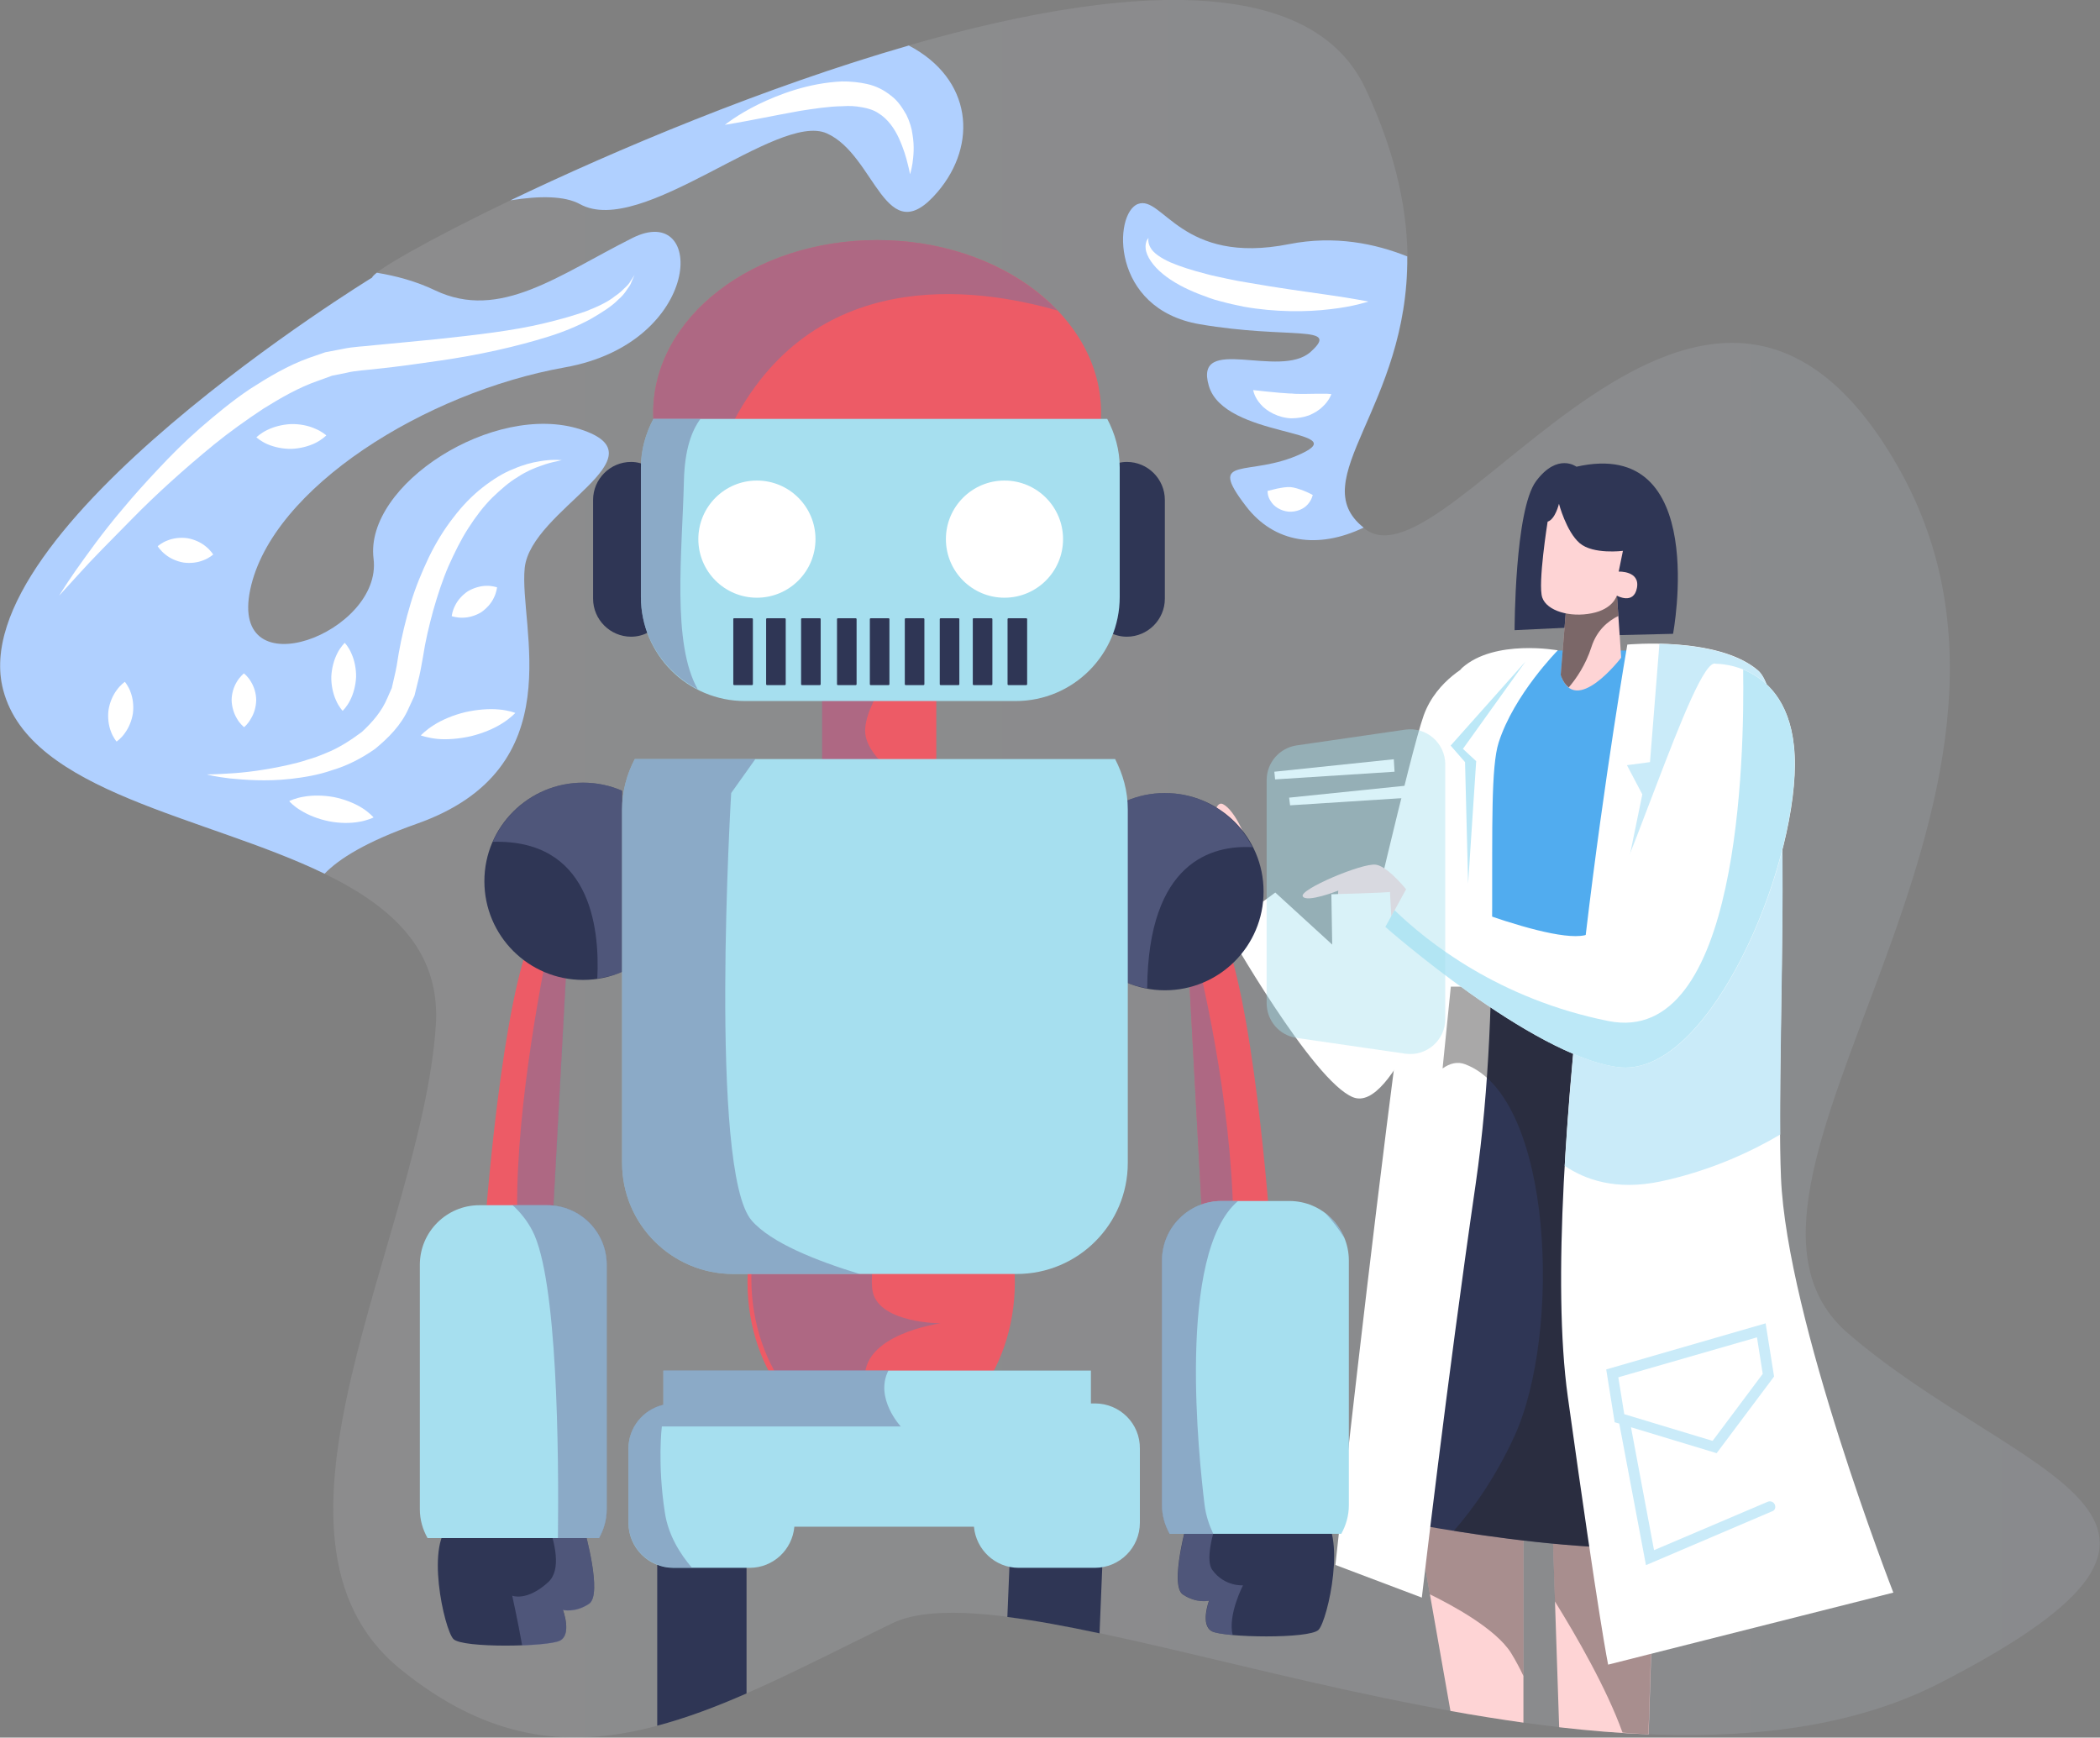<?xml version="1.0" encoding="utf-8"?>
<!-- Generator: Adobe Illustrator 27.2.0, SVG Export Plug-In . SVG Version: 6.00 Build 0)  -->
<svg version="1.1" id="Layer_1" xmlns="http://www.w3.org/2000/svg" xmlns:xlink="http://www.w3.org/1999/xlink" x="0px" y="0px"
	 viewBox="0 0 1093.4 904.7" style="enable-background:new 0 0 1093.4 904.7;" xml:space="preserve">
<rect x="0" y="0" width="1093.4" height="904.7" fill="#808080" stroke="none"/>
<style type="text/css">
	.st0{opacity:0.1;fill:url(#SVGID_1_);}
	.st1{fill:#ED5B66;}
	.st2{opacity:0.5;fill:#7076A0;enable-background:new    ;}
	.st3{fill:#FED4D5;}
	.st4{opacity:0.39;fill:#231F20;enable-background:new    ;}
	.st5{opacity:0.5;fill:#7076A0;}
	.st6{fill:#2F3655;}
	.st7{fill:#51ACEF;}
	.st8{fill:#FFFFFF;}
	.st9{fill:#A6DFEF;}
	.st10{fill:#B0D0FF;}
	.st11{fill:#CAEBF9;}
	.st12{fill:#BCE8F7;}
	.st13{opacity:0.6;fill:#231F20;enable-background:new    ;}
	.st14{opacity:0.42;fill:#A6DFEF;enable-background:new    ;}
</style>
<g>
	<g id="Layer_2_00000156575468514475218230000016008439598937622158_">
		<g id="Layer_1-2">
			<g>
				
					<linearGradient id="SVGID_1_" gradientUnits="userSpaceOnUse" x1="-8.683485e-03" y1="451.658" x2="1093.358" y2="451.658" gradientTransform="matrix(1 0 0 -1 0 904)">
					<stop  offset="0" style="stop-color:#FFFFFF"/>
					<stop  offset="1" style="stop-color:#DBEAFF"/>
				</linearGradient>
				<path class="st0" d="M193.7,144.5c0-10.9,450.8-240.3,517.3-98.3c66.5,142-44.3,196.6,0,229.4s177.3-207.5,277.1-32.8
					c99.8,174.8-114.5,375-25.9,451.4s218,94.7,48,182c-170,87.4-471.8-67.1-545.9-30.9c-99.2,48.4-170.9,92.8-255.9,23.7
					c-85-69.2,11.1-225.7,18.5-334.9S23.8,443.1,1.6,359.3C-20.6,275.6,193.7,144.5,193.7,144.5L193.7,144.5z"/>
				<path class="st1" d="M572.8,222.4c0.3-2.5,0.5-5,0.5-7.5c0-49.7-52.2-89.9-116.6-89.9s-116.6,40.2-116.6,89.9
					c0,2.5,0.2,5,0.5,7.5H572.8L572.8,222.4z"/>
				<path class="st2" d="M550.6,161.7c-21.2-22.2-55.3-36.7-93.9-36.7c-64.4,0-116.6,40.2-116.6,89.9c0,2.5,0.2,5,0.5,7.5h39.8
					C422.6,138.1,507.3,149.2,550.6,161.7L550.6,161.7z"/>
				<rect x="428.1" y="324.6" class="st1" width="59.4" height="88.3"/>
				<path class="st2" d="M450.5,381.6c-1.1-14.4,18.6-40.6,32.7-57H428v88.3h51.8C466,404.4,451.4,392.9,450.5,381.6L450.5,381.6z"
					/>
				<path class="st3" d="M793.2,778.9l-59.4-9.6l21.4,121.5c12.6,2.3,25.3,4.3,38,6.1V778.9z"/>
				<path class="st4" d="M786.8,860.7c2.4,3.9,4.5,7.9,6.4,11.9v-93.7l-59.4-9.6l10.7,60.8C755.8,835.6,778.9,848,786.8,860.7
					L786.8,860.7z"/>
				<path class="st3" d="M862.3,777.3l-54.6-1.6l4.1,123.6c15.6,1.8,31.2,3.1,46.6,3.7L862.3,777.3z"/>
				<path class="st4" d="M807.7,775.7l1.9,58.1c11,17.7,27,45.4,35.2,68.3c4.5,0.3,9,0.7,13.5,0.8l3.9-125.7L807.7,775.7
					L807.7,775.7z"/>
				<g>
					<path class="st1" d="M618,488.3l8.6,158.4h35.3c0,0-7.5-113.4-23.5-157.3L618,488.3L618,488.3z"/>
					<g>
						<path class="st1" d="M295.6,490.5l-8.6,158.4h-35.3c0,0,7.5-113.4,23.5-157.3L295.6,490.5L295.6,490.5z"/>
						<path class="st5" d="M285.8,491c-7,34.5-20,107.4-15.7,157.9h17l8.6-158.4L285.8,491L285.8,491z"/>
					</g>
					<path class="st5" d="M620.8,488.5l-2.8-0.1l8.6,158.4h15.6C642.9,584.2,628.2,517.7,620.8,488.5L620.8,488.5z"/>
				</g>
				<path class="st6" d="M891.4,513.7h-136l-28,278.1c0,0,131,27,183,7L891.4,513.7L891.4,513.7z"/>
				<path class="st6" d="M837.7,330.8l33.4-0.8c0,0,19.5-102.8-50.3-87c0,0-9.8-7.5-21,7.5c-11.2,15-11.2,77.6-11.2,77.6l31.5-1.5
					L837.7,330.8L837.7,330.8z"/>
				<path class="st7" d="M878.6,518.7l12.8-153.4c0-14.7-11.9-26.6-26.6-26.6h-75.8c-14.7,0-26.6,11.9-26.6,26.6l6,153.4H878.6z"/>
				<path class="st3" d="M642.3,478.7c0,0-15.5-19.5-13.5-30s2-33,8-30s14,19,14,30s9.5,25,9.5,25l-12.5,10.5L642.3,478.7z"/>
				<path class="st3" d="M812.6,351.4l3-36.8l26.3-4.5l2.2,32.3C844.1,342.4,820.1,373.9,812.6,351.4z"/>
				<path class="st8" d="M766.1,345.4c0,0-18,8.2-24.8,27s-33,132.8-33,132.8L664,464.7l-25.5,18.8c0,0,45,79.5,66,87.8
					s45.8-66.8,57.8-92.3C774.3,453.4,766.1,345.4,766.1,345.4z"/>
				<path class="st3" d="M734.3,465.7c0,0-0.6-0.8-1.6-2c-3.3-4-11-12.8-16.4-13.5c-7-1-40,13-38,16.5s18.5-3,18.5-3s-1.5,12.5,6,16
					s17.5,0.5,17.5,0.5l13,6l10-15.5L734.3,465.7L734.3,465.7z"/>
				<path class="st8" d="M811.1,338.6c0,0-22.8,23-30.8,48c-8,25,3,127-12,230.1c-15,103-28,215.1-28,215.1l-45-17
					c0,0,49-452.1,66-467.1C778.3,332.6,811.1,338.6,811.1,338.6z"/>
				<ellipse class="st1" cx="458.8" cy="667.6" rx="69.6" ry="85.6"/>
				<path class="st6" d="M618.3,791.7c0,0-9.6,33.7-2.4,38.5c7.2,4.8,13.6,3.2,13.6,3.2s-4.8,12.8,1.6,16c6.4,3.2,50.6,4,55.4-0.8
					c4.8-4.8,15.2-51.4,0.8-60.2S618.3,791.7,618.3,791.7L618.3,791.7z"/>
				<path class="st6" d="M606.5,412.9c-7.2,0-14.1,1.5-20.3,4.2v94.3c6.2,2.7,13.1,4.2,20.3,4.2c28.4,0,51.4-23,51.4-51.4
					S634.9,412.9,606.5,412.9z"/>
				<path class="st6" d="M304.3,796.5c0,0,9.6,33.7,2.4,38.5s-13.6,3.2-13.6,3.2s4.8,12.8-1.6,16c-6.4,3.2-50.6,4-55.4-0.8
					c-4.8-4.8-15.2-51.4-0.8-60.2S304.3,796.5,304.3,796.5L304.3,796.5z"/>
				<path class="st6" d="M303.6,407.5c7.2,0,14.1,1.5,20.3,4.2V506c-6.2,2.7-13.1,4.2-20.3,4.2c-28.4,0-51.4-23-51.4-51.4
					S275.3,407.5,303.6,407.5L303.6,407.5z"/>
				<path class="st6" d="M337.4,242.7c-2.7-1.3-5.6-2.2-8.8-2.2c-10.9,0-19.8,8.9-19.8,19.8v51.4c0,10.9,8.9,19.8,19.8,19.8
					c3.2,0,6.2-0.8,8.8-2.2V242.7L337.4,242.7z"/>
				<path class="st6" d="M577.9,242.7c2.7-1.3,5.6-2.2,8.8-2.2c10.9,0,19.8,8.9,19.8,19.8v51.4c0,10.9-8.9,19.8-19.8,19.8
					c-3.2,0-6.2-0.8-8.8-2.2V242.7L577.9,242.7z"/>
				<path class="st9" d="M340.2,218.1c-4,7.6-6.5,16.1-6.5,25.3v67.4c0,30,24.3,54.2,54.2,54.2h140.9c30,0,54.2-24.3,54.2-54.2
					v-67.4c0-9.2-2.5-17.7-6.5-25.3H340.2L340.2,218.1z"/>
				<circle class="st8" cx="394.1" cy="280.7" r="30.5"/>
				<circle class="st8" cx="523" cy="280.7" r="30.5"/>
				<g>
					<g>
						<path class="st6" d="M382.2,321.9h9.4c0.2,0,0.4,0.2,0.4,0.4v34c0,0.2-0.2,0.4-0.4,0.4h-9.4c-0.2,0-0.4-0.2-0.4-0.4v-34
							C381.8,322.1,381.9,321.9,382.2,321.9z"/>
						<path class="st6" d="M417.5,321.9h9.4c0.2,0,0.4,0.2,0.4,0.4v34c0,0.2-0.2,0.4-0.4,0.4h-9.4c-0.2,0-0.4-0.2-0.4-0.4v-34
							C417.1,322.1,417.3,321.9,417.5,321.9z"/>
						<path class="st6" d="M399.3,321.9h9.4c0.2,0,0.4,0.2,0.4,0.4v34c0,0.2-0.2,0.4-0.4,0.4h-9.4c-0.2,0-0.4-0.2-0.4-0.4v-34
							C398.9,322.1,399.1,321.9,399.3,321.9z"/>
					</g>
					<g>
						<path class="st6" d="M436.2,321.9h9.4c0.2,0,0.4,0.2,0.4,0.4v34c0,0.2-0.2,0.4-0.4,0.4h-9.4c-0.2,0-0.4-0.2-0.4-0.4v-34
							C435.8,322.1,436,321.9,436.2,321.9z"/>
						<path class="st6" d="M471.5,321.9h9.4c0.2,0,0.4,0.2,0.4,0.4v34c0,0.2-0.2,0.4-0.4,0.4h-9.4c-0.2,0-0.4-0.2-0.4-0.4v-34
							C471.1,322.1,471.3,321.9,471.5,321.9z"/>
						<path class="st6" d="M453.3,321.9h9.4c0.2,0,0.4,0.2,0.4,0.4v34c0,0.2-0.2,0.4-0.4,0.4h-9.4c-0.2,0-0.4-0.2-0.4-0.4v-34
							C452.9,322.1,453.1,321.9,453.3,321.9z"/>
					</g>
					<g>
						<path class="st6" d="M489.7,321.9h9.4c0.2,0,0.4,0.2,0.4,0.4v34c0,0.2-0.2,0.4-0.4,0.4h-9.4c-0.2,0-0.4-0.2-0.4-0.4v-34
							C489.3,322.1,489.5,321.9,489.7,321.9z"/>
						<path class="st6" d="M525,321.9h9.4c0.2,0,0.4,0.2,0.4,0.4v34c0,0.2-0.2,0.4-0.4,0.4H525c-0.2,0-0.4-0.2-0.4-0.4v-34
							C524.6,322.1,524.8,321.9,525,321.9z"/>
						<path class="st6" d="M506.9,321.9h9.4c0.2,0,0.4,0.2,0.4,0.4v34c0,0.2-0.2,0.4-0.4,0.4h-9.4c-0.2,0-0.4-0.2-0.4-0.4v-34
							C506.5,322.1,506.6,321.9,506.9,321.9z"/>
					</g>
				</g>
				<path class="st5" d="M356.1,250.2c0.4-16.1,4-25.9,8.6-32.1h-24.5c-4,7.6-6.5,16.1-6.5,25.3v67.4c0,21,12.1,39.1,29.6,48.1
					C349.7,334.9,355.2,287.8,356.1,250.2L356.1,250.2z"/>
				<path class="st2" d="M303.6,407.5c-21,0-39.1,12.7-47,30.8c50-1.4,55.8,43.3,54.4,71.2c4.5-0.7,8.9-1.7,12.9-3.5v-94.3
					C317.7,409,310.9,407.5,303.6,407.5L303.6,407.5z"/>
				<path class="st2" d="M652.1,441.1c-8.5-16.7-25.6-28.2-45.6-28.2c-7.2,0-14.1,1.5-20.3,4.2v94.3c3.5,1.5,7.2,2.5,11.1,3.2
					C597.8,448.6,631.1,439.9,652.1,441.1L652.1,441.1z"/>
				<path class="st5" d="M450.5,719.5c-3.2-24.9,39.3-30.5,39.3-30.5s-31.3,0-35.3-16c-3.1-12.4,7.4-67.6,13.9-92.4
					c-2.5-0.3-5-0.5-7.6-0.5c-38.4,0-69.6,38.3-69.6,85.6s31.1,85.6,69.6,85.6c3.5,0,7-0.4,10.4-1
					C461.2,741.2,451.9,730.3,450.5,719.5L450.5,719.5z"/>
				<path class="st5" d="M647.2,825.4c0,0-9.6,0.8-16-8c-3.5-4.8-0.3-17.9,3.4-28.7c-9.4,1.5-16.2,3-16.2,3s-9.6,33.7-2.4,38.5
					c7.2,4.8,13.6,3.2,13.6,3.2s-4.8,12.8,1.6,16c1.6,0.8,5.5,1.5,10.6,1.9C639.2,840.7,647.2,825.4,647.2,825.4L647.2,825.4z"/>
				<path class="st5" d="M304.3,796.5c0,0-8.2-1.8-19.1-3.5c3.7,10.1,7.3,24.4,0.2,30.8c-11.2,10.2-18.7,7-18.7,7s3,13.6,5.2,26
					c9.2-0.3,17.1-1.2,19.6-2.4c6.4-3.2,1.6-16,1.6-16s6.4,1.6,13.6-3.2S304.3,796.5,304.3,796.5L304.3,796.5z"/>
				<path class="st6" d="M342.2,898.5c15.1-4,30.6-9.8,46.5-16.8v-90h-46.5V898.5L342.2,898.5z"/>
				<path class="st6" d="M574.9,791.7l-48.2-3.2l-2.2,53.4c14.5,1.8,30.6,4.8,48,8.5L574.9,791.7L574.9,791.7z"/>
				<path class="st10" d="M302,106.3c32.1,17.7,102.7-48.2,128.4-36.9s30.5,62.6,57.8,30.5c21-24.7,18.1-58.8-15-76.2
					C397.6,45.5,320,78.3,265.8,104.3C280.9,101.9,294,101.9,302,106.3L302,106.3z"/>
				<path class="st4" d="M891.4,513.7h-136l-4.3,42.6c3.8-2.7,7.7-3.7,11.7-2.2c46,17.1,50.3,140.2,25.7,193.7
					c-9.8,21.3-21.2,37.4-31.5,49.2c41.8,6.7,117,15.8,153.5,1.7L891.4,513.7L891.4,513.7z"/>
				<path class="st10" d="M671.2,127.1c-56.2,11.2-65.8-25.7-78.7-20.9c-12.8,4.8-14.5,54.6,32.1,62.6c46.5,8,73.8,0,57.8,14.4
					s-61-9.6-53,17.7c8,27.3,75.5,22.5,48.2,35.3c-27.3,12.8-49.8,0-28.9,27.3c14.8,19.4,37.7,22.5,61.3,11.2
					c-31.6-25,23.4-62.7,22.7-141.2C716.2,126.9,695.1,122.4,671.2,127.1L671.2,127.1z"/>
				<path class="st10" d="M217,428.9c81.9-28.9,53-102.7,56.2-133.2c3.2-30.5,73.8-57.8,28.9-72.2c-45-14.4-112.4,28.9-107.6,67.4
					c4.8,38.5-75.4,69-64.2,16c11.2-53,91.5-102.7,163.7-115.6c72.2-12.8,73.8-86.7,35.3-67.4c-38.5,19.3-69,43.3-102.7,27.3
					c-10.2-4.9-20.7-7.6-30.4-9.2c-1.4,1.1-2.4,2.1-2.4,2.5c0,0-214.3,131.1-192.1,214.8C15.8,412.9,107,424.8,169,454.9
					C176.5,447.1,190.7,438.2,217,428.9L217,428.9z"/>
				<polygon class="st8" points="725.7,395.3 663.5,401.8 663.9,405.8 726.1,401.8 				"/>
				<polygon class="st8" points="733.5,408.9 671.2,415.3 671.7,419.3 733.9,415.3 				"/>
				<path class="st8" d="M723.7,464.4c-1.2,0.4-30.5,1.2-30.5,1.2l0.8,48.2l32.5,1.6L723.7,464.4L723.7,464.4z"/>
				<path class="st8" d="M847.3,335.6c0,0-47.5,273.1-31,391.6s21,139.5,21,139.5l148.5-37.5c0,0-55.5-142.5-58.5-216.1
					s9-246.1-12-264.1C894.3,331.1,847.3,335.6,847.3,335.6L847.3,335.6z"/>
				<path class="st11" d="M859.1,396.8l-12,1.6l8,15.2L835,511.6l-14.1,18.9c-2.6,25.5-4.7,51.4-6.2,76.5c10.3,7,26.5,13.1,50,8.1
					c27.3-5.8,49-16.6,62.2-24.4c-0.6-81.3,7.6-225.2-11.5-241.5c-13-11.1-35.8-13.6-51.4-14L859.1,396.8L859.1,396.8z"/>
				<path class="st8" d="M893.4,345.6c0,0,44-1,41,58s-47,158-92,152c-45-6-121-73-121-73l12-22c0,0,81,35,95,25
					C842.3,475.7,882.3,340.6,893.4,345.6z"/>
				<path class="st12" d="M907.6,348.6c0.7,45.5-1.9,196.7-70.2,183c-56.9-11.4-94.3-41.2-111.3-57.7l-4.8,8.7c0,0,76,67,121,73
					s89-93,92-152C936.2,367.2,920.2,353.7,907.6,348.6L907.6,348.6z"/>
				<polygon class="st12" points="794.3,344.4 761.7,389.9 768.6,396.3 764.4,460 762.8,396.8 755.3,388.2 				"/>
				<path class="st11" d="M924.1,783.4c-0.6-1.4-2.2-2.1-3.7-1.5l-59.2,25.2l-12-64l44.6,13.5l29.9-39.9l-4.4-27.7l-83,24l4.4,27.5
					l2.4,0.7l13.9,73.7l65.6-28C924.1,786.5,924.7,784.9,924.1,783.4L924.1,783.4z M914.8,696.3l3,19l-26.1,34.9l-46-13.9l-3.1-19.2
					L914.8,696.3L914.8,696.3z"/>
				<path class="st13" d="M816.8,357.9c4-4.7,8.8-11.7,11.8-21c2.8-8.8,8.7-13.6,14-16.2l-0.7-10.6l-26.3,4.5l-3,36.8
					C813.7,354.6,815.1,356.6,816.8,357.9L816.8,357.9z"/>
				<path class="st3" d="M805.8,271.6c0,0-5.2,32.5-2.8,39.5s14.5,10.5,25.8,8.2c11.2-2.2,13-9.2,13-9.2s8.8,5,10.5-4
					s-9.5-8.5-9.5-8.5l2.2-10.8c0,0-15.5,2-22.5-4c-7-6-10.8-20.5-10.8-20.5S809.8,270.4,805.8,271.6z"/>
				<path class="st8" d="M107.8,403.2c0,0,4.4,0,11.9-0.5c7.5-0.4,18.3-1.7,30.7-4.5c3.1-0.7,6.3-1.5,9.5-2.6
					c3.3-0.9,6.5-2.1,9.8-3.5c6.6-2.6,12.8-6.6,18.7-11c5.4-5,10.4-10.7,13.3-17.7l2.3-5.2l1.3-5.7c0.9-3.6,1.7-8.2,2.3-12.4
					c1.5-8.5,3.7-17.6,6.2-25.9c2.5-8.4,5.9-16.5,9.5-24.1c3.7-7.6,8-14.6,12.8-20.7c4.7-6.2,9.9-11.5,15.3-15.7
					c5.4-4.2,10.7-7.5,15.9-9.5c5-2.2,9.7-3.4,13.5-4c7.7-1.4,12.1-0.4,12.1-0.7c0,0-1.1,0.2-3.1,0.7c-2,0.4-4.9,1.1-8.4,2.4
					c-3.5,1.2-7.7,3-11.9,5.8c-4.4,2.6-8.7,6.4-13.2,10.7c-4.4,4.4-8.5,9.7-12.4,15.8c-3.9,6-7.2,12.8-10.4,19.9
					c-3.1,7.2-5.6,14.9-7.9,22.9c-2.2,8.1-4.1,15.9-5.4,24.5c-0.8,4.4-1.4,8.3-2.7,13.1l-1.7,6.9l-3,6.5
					c-3.8,8.8-10.7,15.6-17.5,21.2c-7.2,5.1-14.9,8.9-22.4,11.1c-7.4,2.6-14.7,3.7-21.3,4.5c-13.3,1.5-24.3,0.5-31.9-0.2
					C112,404.4,107.8,403.3,107.8,403.2L107.8,403.2z"/>
				<path class="st8" d="M150.6,417.1c0,0,3.1-1.6,7.6-2.3c4.4-0.8,10.1-0.8,15.6,0.2c5.5,1.1,10.8,3.2,14.6,5.6
					c3.8,2.3,6.1,5,6.1,5s-3.2,1.6-7.6,2.3c-4.4,0.8-10.1,0.8-15.6-0.3c-5.5-1.1-10.8-3.2-14.6-5.6
					C152.9,419.8,150.6,417.2,150.6,417.1L150.6,417.1z"/>
				<path class="st8" d="M219.1,382.9c0,0,2.6-2.8,6.8-5.4c4.2-2.7,10.1-5.2,16.3-6.7c6.2-1.4,12.6-1.9,17.6-1.4
					c5,0.4,8.5,1.8,8.5,1.8s-2.6,2.8-6.8,5.4c-4.2,2.7-10.1,5.2-16.3,6.7c-6.2,1.4-12.6,1.9-17.6,1.4
					C222.7,384.2,219.1,382.9,219.1,382.9L219.1,382.9z"/>
				<path class="st8" d="M235.2,320.8c0,0,0.3-2.8,1.7-5.4c1.3-2.8,3.7-5.5,6.6-7.5c3-1.8,6.5-2.8,9.6-2.9c3-0.1,5.7,0.8,5.7,0.8
					s-0.3,2.8-1.7,5.5c-1.3,2.8-3.7,5.5-6.6,7.5c-3,1.8-6.5,2.8-9.6,2.8C237.8,321.7,235.2,320.8,235.2,320.8L235.2,320.8z"/>
				<path class="st8" d="M178.4,370.1c0,0-2.1-2.2-3.5-5.6c-1.5-3.3-2.5-7.8-2.4-12.2c0.2-4.4,1.4-8.8,3.1-12.1
					c1.6-3.3,3.9-5.5,3.9-5.5s2.1,2.2,3.5,5.6c1.5,3.3,2.5,7.8,2.4,12.2c-0.2,4.4-1.4,8.8-3.1,12.1
					C180.7,367.9,178.4,370.1,178.4,370.1L178.4,370.1z"/>
				<path class="st8" d="M127.1,378.6c0,0-2.2-1.7-3.7-4.4c-1.6-2.6-2.7-6.1-2.8-9.6c0-3.5,1.1-7,2.7-9.6c1.5-2.6,3.7-4.4,3.7-4.4
					s2.2,1.7,3.7,4.4c1.6,2.6,2.7,6.1,2.7,9.6c-0.1,3.5-1.1,7-2.8,9.6C129.2,376.9,127.1,378.6,127.1,378.6z"/>
				<path class="st8" d="M60.7,386.1c0,0-1.9-2.2-3-5.4c-1.2-3.1-1.7-7.2-1.2-11c0.6-3.9,2.2-7.6,4.2-10.3c1.9-2.7,4.3-4.4,4.3-4.4
					s1.9,2.2,3,5.4c1.2,3.1,1.7,7.2,1.2,11c-0.6,3.9-2.2,7.6-4.2,10.3C63.1,384.5,60.7,386.1,60.7,386.1L60.7,386.1z"/>
				<path class="st8" d="M30.8,310.1c0,0,2.9-4.8,8.5-12.9c5.7-8,13.8-19.6,24.8-32.5c5.4-6.5,11.5-13.3,18.2-20.4
					c6.6-7.1,13.9-14.4,21.9-21.4c8.1-7,16.6-14.1,26-20.4c9.5-6.1,19.6-12.2,30.8-16.2l8.4-2.9l8.9-1.7c6.1-1.3,11.3-1.3,16.9-2
					c10.9-1,21.7-2.1,32.1-3.1c20.7-2.2,40-4.4,56.1-8.3c8-1.9,15.3-4,21.6-6.2c6.2-2.4,11.5-4.9,15.2-7.9c2-1.3,3.6-2.8,4.9-4.1
					c1.4-1.3,2.5-2.4,3.1-3.6c1.5-2.2,2.2-3.4,2.2-3.4s-0.6,1.3-1.6,3.7c-0.4,1.3-1.4,2.7-2.5,4.2c-1.1,1.7-2.5,3.4-4.4,5
					c-3.5,3.6-8.8,6.9-14.9,10.4c-6.2,3.3-13.5,6.4-21.6,8.9c-16.3,5.1-35.7,9.5-56.6,12.5c-10.5,1.5-21.3,3.1-32.3,4.2
					c-5.3,0.7-11.4,0.9-16.1,2.1l-7.5,1.5l-7.4,2.7c-9.9,3.4-19.4,8.9-28.4,14.5c-8.9,5.9-17.6,12.1-25.6,18.6
					c-16,13.1-30.4,26.2-42.1,38.1c-11.7,11.9-21.6,21.8-28.1,29.1C34.5,306,30.8,310.2,30.8,310.1L30.8,310.1z"/>
				<path class="st8" d="M133.5,227.7c0,0,2.2-2.2,5.6-3.8c3.4-1.7,7.9-2.9,12.4-3.1c4.6-0.1,9.1,0.8,12.6,2.4
					c3.5,1.4,5.8,3.5,5.8,3.5s-2.2,2.2-5.6,3.9c-3.4,1.7-7.9,2.9-12.4,3.1c-4.6,0.1-9.1-0.9-12.6-2.4
					C135.8,229.8,133.5,227.7,133.5,227.7L133.5,227.7z"/>
				<path class="st8" d="M82.1,284.4c0,0,2.1-1.9,5.1-3c2.9-1.2,6.7-1.7,10.3-1.2c3.6,0.6,7.1,2.2,9.5,4.2c2.5,1.9,4,4.3,4,4.3
					s-2.1,1.9-5.1,3c-2.9,1.2-6.7,1.7-10.3,1.2c-3.6-0.6-7.1-2.2-9.5-4.2C83.6,286.8,82.1,284.4,82.1,284.4L82.1,284.4z"/>
				<path class="st8" d="M473.8,90.7c0,0-0.3-2-1.2-5.4c-0.8-3.4-2.2-8.1-4.5-13.2c-2.3-5-5.8-10.2-10.8-13.2
					c-2.3-1.6-5.5-2.5-8.2-3c-4.3-0.8-6.8-0.8-10.5-0.6c-7.2,0.1-14.8,1.3-21.9,2.4c-7.2,1.3-13.9,2.6-19.6,3.7
					c-11.6,2.3-19.7,3.6-19.7,3.6s6.4-5.2,17.3-10.6c10.9-5.3,26.3-11.2,43.6-12c4.2-0.1,9.6,0.5,13,1.3c5,1.1,9,3.2,12.6,6.1
					c3.7,2.7,6,6.5,8,9.9c1.7,3.5,2.8,7,3.2,10.2c1.1,6.4,0.5,11.6,0,15.2C474.5,88.8,473.8,90.8,473.8,90.7L473.8,90.7z"/>
				<path class="st8" d="M598,123.9c0,0-0.6,2.2,1,5c1.5,2.8,5.3,5.4,10.4,7.7c5.1,2.2,11.5,4.2,18.5,6c3.1,0.9,7.4,1.7,10.9,2.5
					c3.6,0.8,7.4,1.5,11.2,2.1c15.2,2.7,30.8,4.8,42.6,6.5c11.8,1.7,19.9,3.3,19.9,3.3s-7.9,2.7-20,4c-12.1,1.5-28.5,1.6-44.8-1.3
					c-4-0.8-8.1-1.7-12.1-2.8c-4.2-1-7.3-2.3-11.3-3.8c-7.2-2.8-13.8-6.3-18.9-10.5c-5-4.1-8.5-9.1-8.9-13.2
					C596.1,125.5,598.1,123.8,598,123.9L598,123.9z"/>
				<path class="st8" d="M652.5,203.1c0,0,3,0.3,7.4,0.8c1.8,0.2,4,0.4,6.3,0.6c2.2,0.1,4.3,0.4,6.5,0.4c2.2,0.3,4.3,0.1,6.5,0.2
					c2.2-0.1,4.4,0,6.4-0.1c2.2,0,4,0,5.3,0c1.4,0.1,2.3,0.2,2.3,0.2s-1.1,3.4-4.6,6.6c-1.7,1.7-4.1,3.2-6.9,4.4
					c-2.9,1.1-6.2,1.6-9.5,1.6c-6.7-0.3-12.8-3.7-15.9-7.4C653,206.7,652.5,203.1,652.5,203.1L652.5,203.1z"/>
				<path class="st8" d="M660,255.6c0,0,2-0.5,4.9-1.2c2.5-0.5,4.9-0.9,7-0.8c2.1,0.2,4.5,1,6.9,1.9c2.3,0.9,4.7,2.2,4.7,2.2
					s-0.5,2.6-2.6,4.9c-2,2.4-6,4.1-10,3.8c-4.1-0.4-7.7-2.7-9.3-5.5C659.8,258.3,660,255.6,660,255.6L660,255.6z"/>
				<path class="st9" d="M330.5,395.2c-4.1,7.9-6.6,16.7-6.6,26.2v184.1c0,31.9,25.9,57.8,57.8,57.8h147.7
					c31.9,0,57.8-25.9,57.8-57.8V421.4c0-9.5-2.5-18.3-6.6-26.2H330.5L330.5,395.2z"/>
				<path class="st5" d="M391.4,635.5c-22.5-25.7-10.7-222.6-10.7-222.6l12.6-17.7h-62.8c-4.1,7.9-6.6,16.7-6.6,26.2v184.1
					c0,31.9,25.9,57.8,57.8,57.8h65.9C425,656.4,401.5,647.1,391.4,635.5L391.4,635.5z"/>
				<path class="st9" d="M570.1,730.7H568v-17.1H345.4v17.8c-10.4,2.4-18.2,11.7-18.2,22.9v38.5c0,13,10.5,23.5,23.5,23.5h39.6
					c12.3,0,22.2-9.4,23.3-21.4h93.5c1.1,12,11.1,21.4,23.3,21.4h39.6c13,0,23.5-10.5,23.5-23.5v-38.5
					C593.7,741.2,583.1,730.7,570.1,730.7L570.1,730.7z"/>
				<path class="st5" d="M346.2,787.7c-4-25.7-1.6-45-1.6-45H469c0,0-13.8-14.8-6.4-29.2H345.4v17.8c-10.4,2.4-18.2,11.7-18.2,22.9
					v38.5c0,13,10.5,23.5,23.5,23.5h9.5C354.1,809,348,799.4,346.2,787.7L346.2,787.7z"/>
				<path class="st9" d="M698.3,798.7c2.5-4.5,4-9.5,4-15V656.3c0-17.1-13.9-31-31-31h-35.3c-17.1,0-31,13.9-31,31v127.3
					c0,5.5,1.5,10.5,4,15H698.3L698.3,798.7z"/>
				<g>
					<path class="st5" d="M700,644.6c-2.1-5-5.5-9.3-9.7-12.7C693.8,635.6,697,639.8,700,644.6z"/>
					<path class="st5" d="M627.1,782.9c-2.7-22.6-14.7-130.2,17.5-157.6h-8.7c-17.1,0-31,13.9-31,31v127.3c0,5.5,1.5,10.5,4,15h22.8
						C629.6,794.1,627.8,789,627.1,782.9L627.1,782.9z"/>
				</g>
				<path class="st9" d="M222.6,800.8c-2.5-4.5-4-9.5-4-15V658.5c0-17.1,13.9-31,31-31h35.3c17.1,0,31,13.9,31,31v127.3
					c0,5.5-1.5,10.5-4,15H222.6L222.6,800.8z"/>
				<path class="st5" d="M284.9,627.4h-18.1c4,3.6,7.6,8,10.4,13.4c13.1,25.1,13.8,115.3,13.3,160h21.5c2.5-4.5,4-9.5,4-15V658.5
					C316,641.3,302.1,627.4,284.9,627.4L284.9,627.4z"/>
				<path class="st14" d="M731.6,548.6l-56.5-8.2c-9-1.3-15.6-9-15.6-18.1V406.2c0-9.1,6.7-16.8,15.6-18.1l56.5-8.2
					c11-1.6,20.9,6.9,20.9,18.1v132.6C752.5,541.7,742.6,550.2,731.6,548.6L731.6,548.6z"/>
			</g>
		</g>
	</g>
</g>
</svg>
